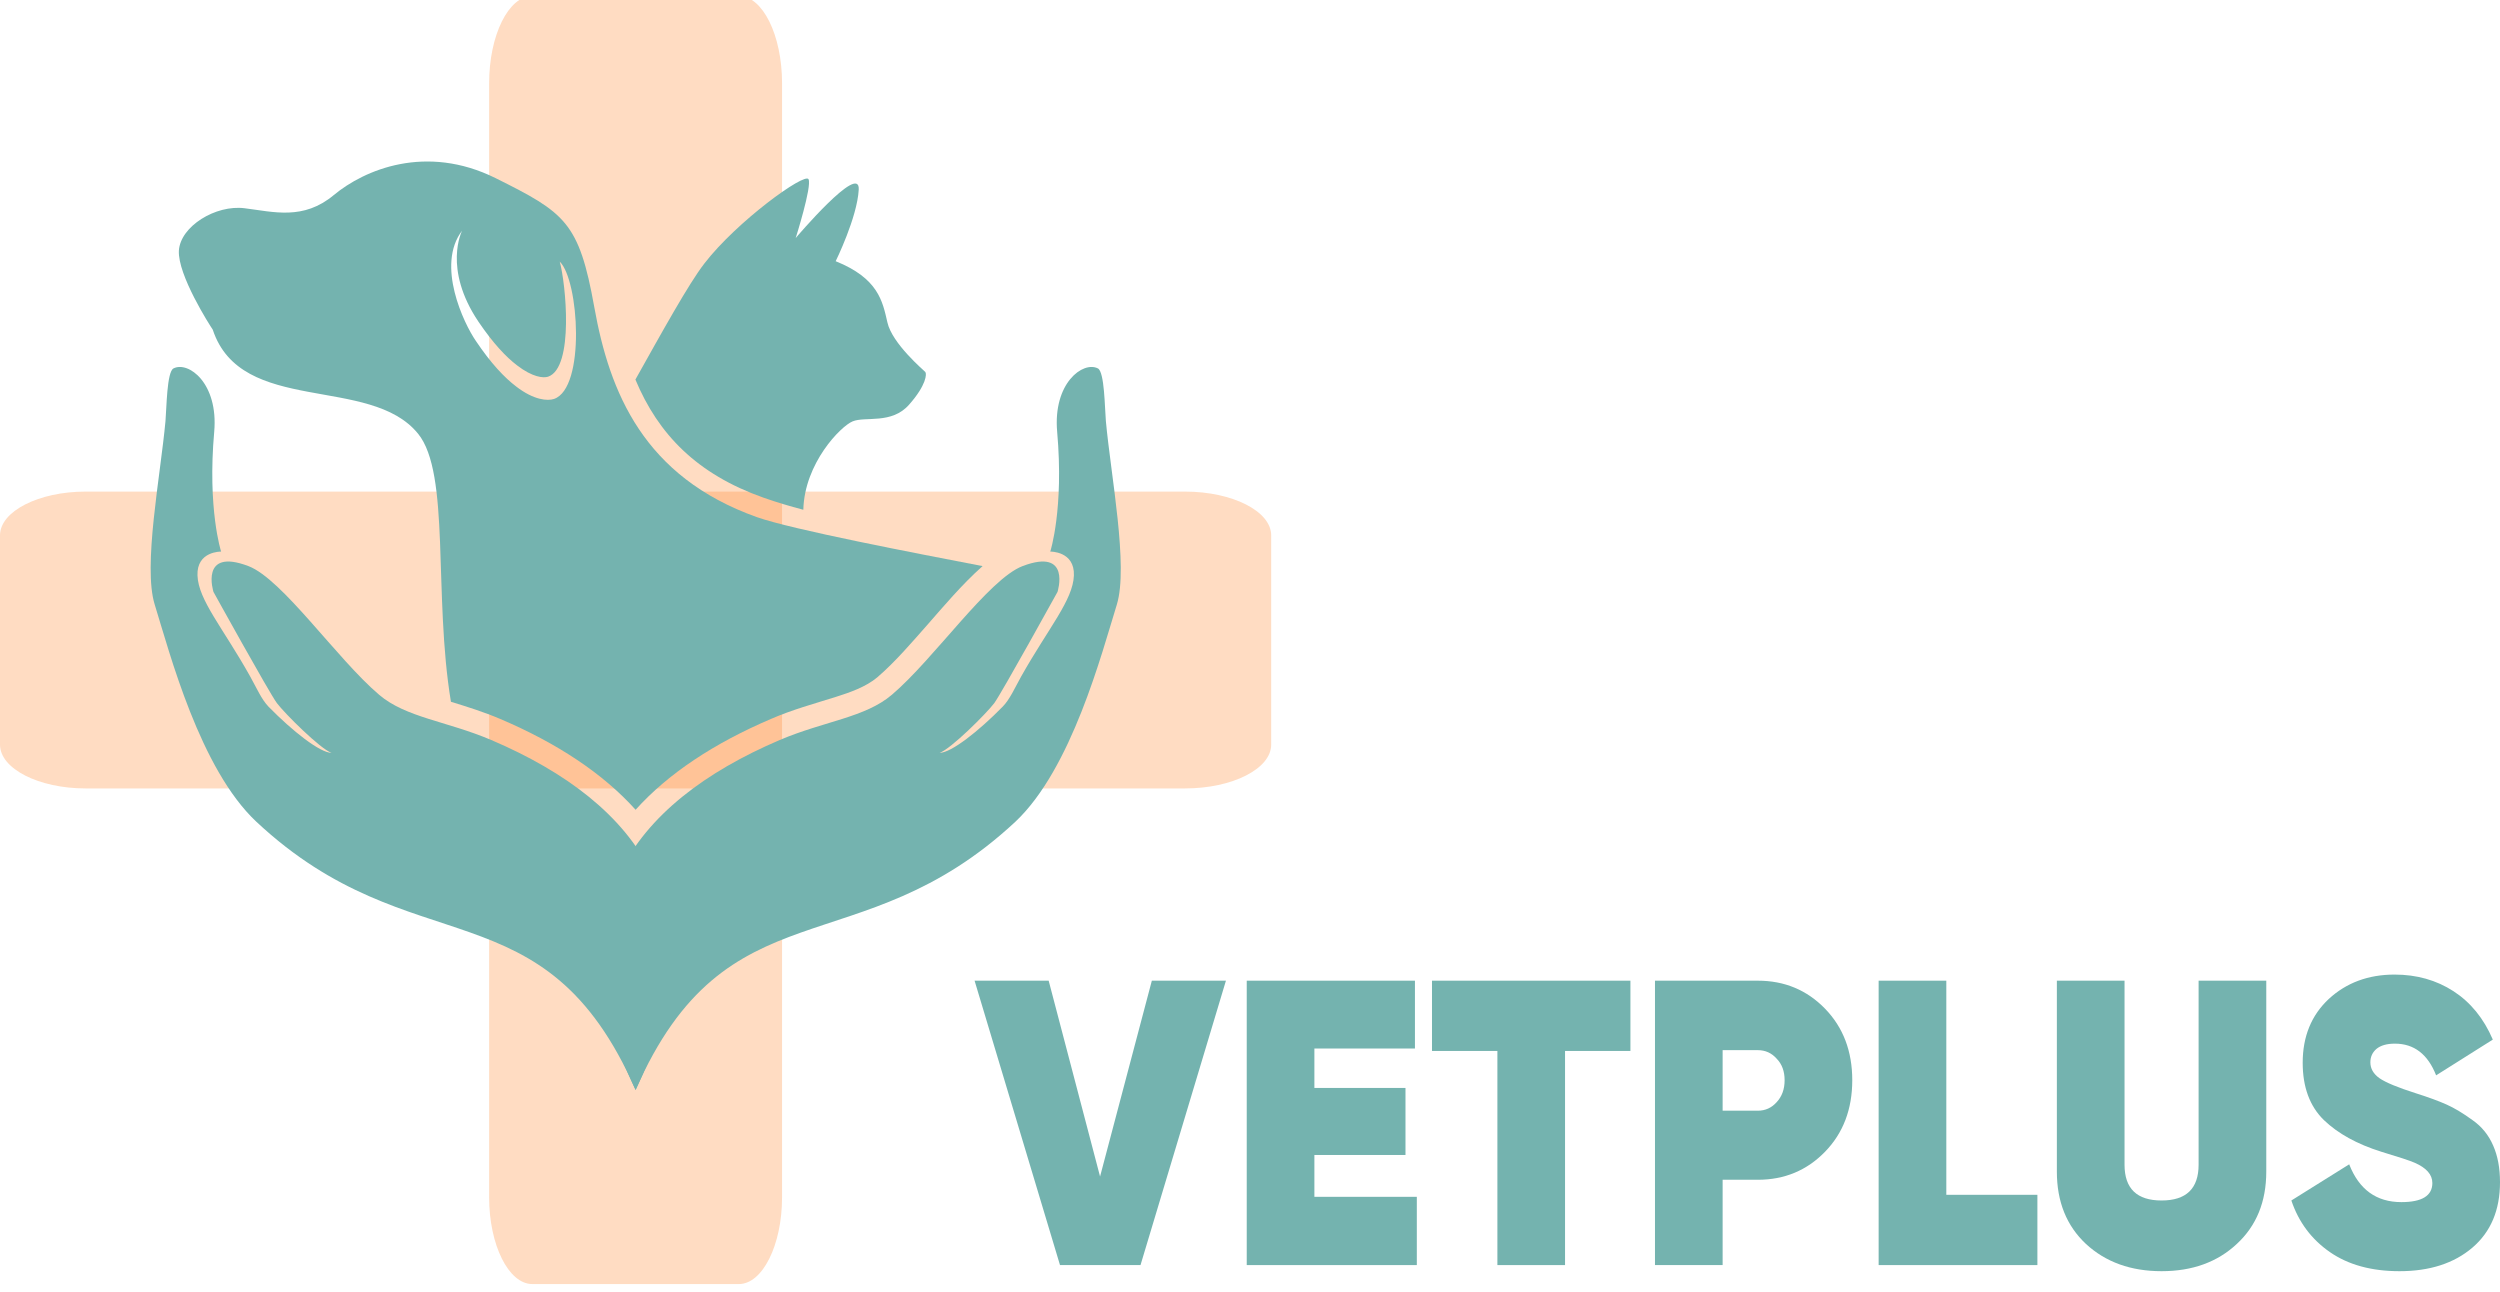 <svg width="118" height="61" viewBox="0 0 118 61" fill="none" xmlns="http://www.w3.org/2000/svg">
<g clip-path="url(#clip0)">
<path fill-rule="evenodd" clip-rule="evenodd" d="M60 25.269V35.148C60 36.282 58.178 37.214 55.93 37.214H4.042C1.822 37.214 0 36.282 0 35.148V25.269C0 24.134 1.822 23.203 4.042 23.203H55.93C58.178 23.203 60 24.134 60 25.269Z" fill="#FF8A34" fill-opacity="0.3"/>
<path fill-rule="evenodd" clip-rule="evenodd" d="M25.126 -0.191H34.874C35.994 -0.191 36.913 1.655 36.913 3.933V56.513C36.913 58.763 35.994 60.608 34.874 60.608H25.126C24.006 60.608 23.087 58.763 23.087 56.513L23.087 3.933C23.087 1.655 24.006 -0.191 25.126 -0.191Z" fill="#FF8A34" fill-opacity="0.3"/>
<path fill-rule="evenodd" clip-rule="evenodd" d="M39.444 12.329C39.444 12.329 40.462 10.265 40.532 8.949C40.603 7.641 37.557 11.235 37.557 11.235C37.557 11.235 38.329 8.798 38.163 8.46C37.996 8.122 34.775 10.452 33.248 12.435C32.502 13.396 31.238 15.691 29.991 17.915C31.071 20.503 32.896 22.38 36.039 23.491C36.644 23.705 37.276 23.892 37.917 24.061C37.97 21.864 39.681 20.12 40.243 19.889C40.84 19.64 42.086 20.04 42.911 19.098C43.736 18.164 43.745 17.639 43.675 17.559C43.604 17.479 42.104 16.216 41.884 15.211C41.656 14.214 41.454 13.138 39.444 12.329Z" fill="#74B3AF"/>
<path fill-rule="evenodd" clip-rule="evenodd" d="M10.041 15.558C9.9 15.353 8.382 12.978 8.443 11.831C8.513 10.684 10.181 9.652 11.55 9.83C12.919 9.999 14.315 10.408 15.755 9.207C17.203 8.006 20.108 6.779 23.391 8.407C26.673 10.043 27.331 10.479 28.051 14.499C28.771 18.529 30.386 22.504 35.722 24.408C37.381 24.995 43.192 26.107 46.378 26.72C45.412 27.574 44.456 28.713 43.815 29.442C43.069 30.287 42.261 31.239 41.41 31.968C40.874 32.422 40.102 32.688 39.453 32.893C38.408 33.222 37.39 33.498 36.389 33.934C33.704 35.081 31.536 36.513 30 38.221C28.464 36.513 26.305 35.081 23.61 33.934C22.838 33.605 22.065 33.364 21.284 33.124C20.45 28.081 21.267 22.344 19.73 20.468C17.466 17.683 11.383 19.622 10.041 15.558ZM21.811 10.888C21.811 10.888 20.889 12.667 22.583 15.184C23.276 16.207 23.891 16.856 24.409 17.248C25.137 17.808 25.646 17.852 25.866 17.781C27.112 17.363 26.7 13.343 26.419 12.347C27.331 13.227 27.647 18.324 26.147 18.831C25.848 18.929 25.207 18.893 24.365 18.244C23.812 17.826 23.171 17.15 22.46 16.091C21.89 15.264 20.573 12.507 21.811 10.888Z" fill="#74B3AF"/>
<path fill-rule="evenodd" clip-rule="evenodd" d="M30 51.446C25.998 43.121 29.745 37.944 36.802 34.929C38.917 34.031 40.831 33.871 42.095 32.794C44.087 31.104 46.659 27.333 48.265 26.72C50.582 25.839 49.915 27.938 49.915 27.938C49.915 27.938 47.291 32.688 46.931 33.186C46.562 33.675 44.877 35.356 44.35 35.534C44.895 35.534 46.194 34.511 47.326 33.355C47.668 33.008 47.905 32.456 48.203 31.923C49.502 29.619 50.644 28.329 50.688 27.164C50.731 26.008 49.573 26.035 49.573 26.035C49.573 26.035 50.222 24.024 49.898 20.378C49.696 18.083 51.117 17.033 51.82 17.389C52.136 17.549 52.144 19.266 52.197 19.871C52.434 22.459 53.268 26.728 52.715 28.534C52.004 30.829 50.582 36.29 47.923 38.789C40.515 45.691 34.318 41.609 30 51.446Z" fill="#74B3AF"/>
<path fill-rule="evenodd" clip-rule="evenodd" d="M30 51.446C34.002 43.121 30.254 37.944 23.189 34.929C21.073 34.031 19.16 33.871 17.896 32.794C15.904 31.104 13.332 27.333 11.726 26.72C9.409 25.839 10.076 27.938 10.076 27.938C10.076 27.938 12.7 32.688 13.069 33.186C13.437 33.675 15.123 35.356 15.649 35.534C15.105 35.534 13.806 34.511 12.674 33.355C12.34 33.008 12.103 32.456 11.805 31.923C10.515 29.619 9.365 28.329 9.321 27.164C9.277 26.008 10.436 26.035 10.436 26.035C10.436 26.035 9.786 24.024 10.111 20.378C10.313 18.083 8.891 17.033 8.189 17.389C7.873 17.549 7.864 19.266 7.811 19.871C7.574 22.459 6.74 26.728 7.302 28.534C8.013 30.829 9.435 36.29 12.103 38.789C19.485 45.691 25.69 41.609 30 51.446Z" fill="#74B3AF"/>
<path d="M50.032 59.712L46 46.288H49.497L51.923 55.532L54.367 46.288H57.864L53.832 59.712H50.032Z" fill="#74B3AF"/>
<path d="M62.039 56.49H66.874V59.712H58.846V46.288H66.785V49.49H62.039V51.351H66.339V54.515H62.039V56.49Z" fill="#74B3AF"/>
<path d="M76.956 46.288V49.605H73.87V59.712H70.677V49.605H67.59V46.288H76.956Z" fill="#74B3AF"/>
<path d="M82.967 46.288C84.228 46.288 85.286 46.729 86.143 47.611C86.999 48.493 87.427 49.618 87.427 50.986C87.427 52.354 86.999 53.48 86.143 54.362C85.286 55.244 84.228 55.685 82.967 55.685H81.308V59.712H78.115V46.288H82.967ZM82.967 52.425C83.324 52.425 83.621 52.29 83.859 52.022C84.109 51.753 84.234 51.408 84.234 50.986C84.234 50.564 84.109 50.226 83.859 49.97C83.621 49.701 83.324 49.567 82.967 49.567H81.308V52.425H82.967Z" fill="#74B3AF"/>
<path d="M91.866 56.395H96.165V59.712H88.672V46.288H91.866V56.395Z" fill="#74B3AF"/>
<path d="M105.576 58.715C104.66 59.572 103.477 60 102.026 60C100.575 60 99.386 59.572 98.458 58.715C97.542 57.858 97.084 56.721 97.084 55.301V46.288H100.278V54.975C100.278 56.1 100.86 56.663 102.026 56.663C103.192 56.663 103.774 56.1 103.774 54.975V46.288H106.968V55.301C106.968 56.721 106.504 57.858 105.576 58.715Z" fill="#74B3AF"/>
<path d="M113.255 60C111.934 60 110.84 59.7 109.972 59.099C109.104 58.498 108.497 57.686 108.152 56.663L110.882 54.956C111.346 56.145 112.166 56.74 113.344 56.74C114.319 56.74 114.807 56.439 114.807 55.838C114.807 55.442 114.527 55.122 113.968 54.88C113.73 54.777 113.207 54.605 112.398 54.362C111.256 54.004 110.352 53.505 109.686 52.866C109.02 52.214 108.687 51.312 108.687 50.162C108.687 48.922 109.098 47.918 109.918 47.151C110.751 46.384 111.786 46 113.023 46C114.069 46 114.997 46.262 115.806 46.786C116.614 47.31 117.233 48.071 117.661 49.069L114.985 50.756C114.593 49.759 113.944 49.26 113.04 49.26C112.66 49.26 112.368 49.343 112.166 49.51C111.976 49.676 111.881 49.887 111.881 50.142C111.881 50.437 112.024 50.686 112.309 50.89C112.606 51.095 113.177 51.331 114.022 51.6C114.628 51.792 115.116 51.971 115.485 52.137C115.853 52.303 116.258 52.546 116.698 52.866C117.138 53.173 117.465 53.575 117.679 54.074C117.893 54.56 118 55.135 118 55.8C118 57.117 117.566 58.146 116.698 58.888C115.829 59.629 114.682 60 113.255 60Z" fill="#74B3AF"/>
</g>
<defs>
<clipPath id="clip0">
<rect width="118" height="61" fill="white"/>
</clipPath>
</defs>
</svg>
